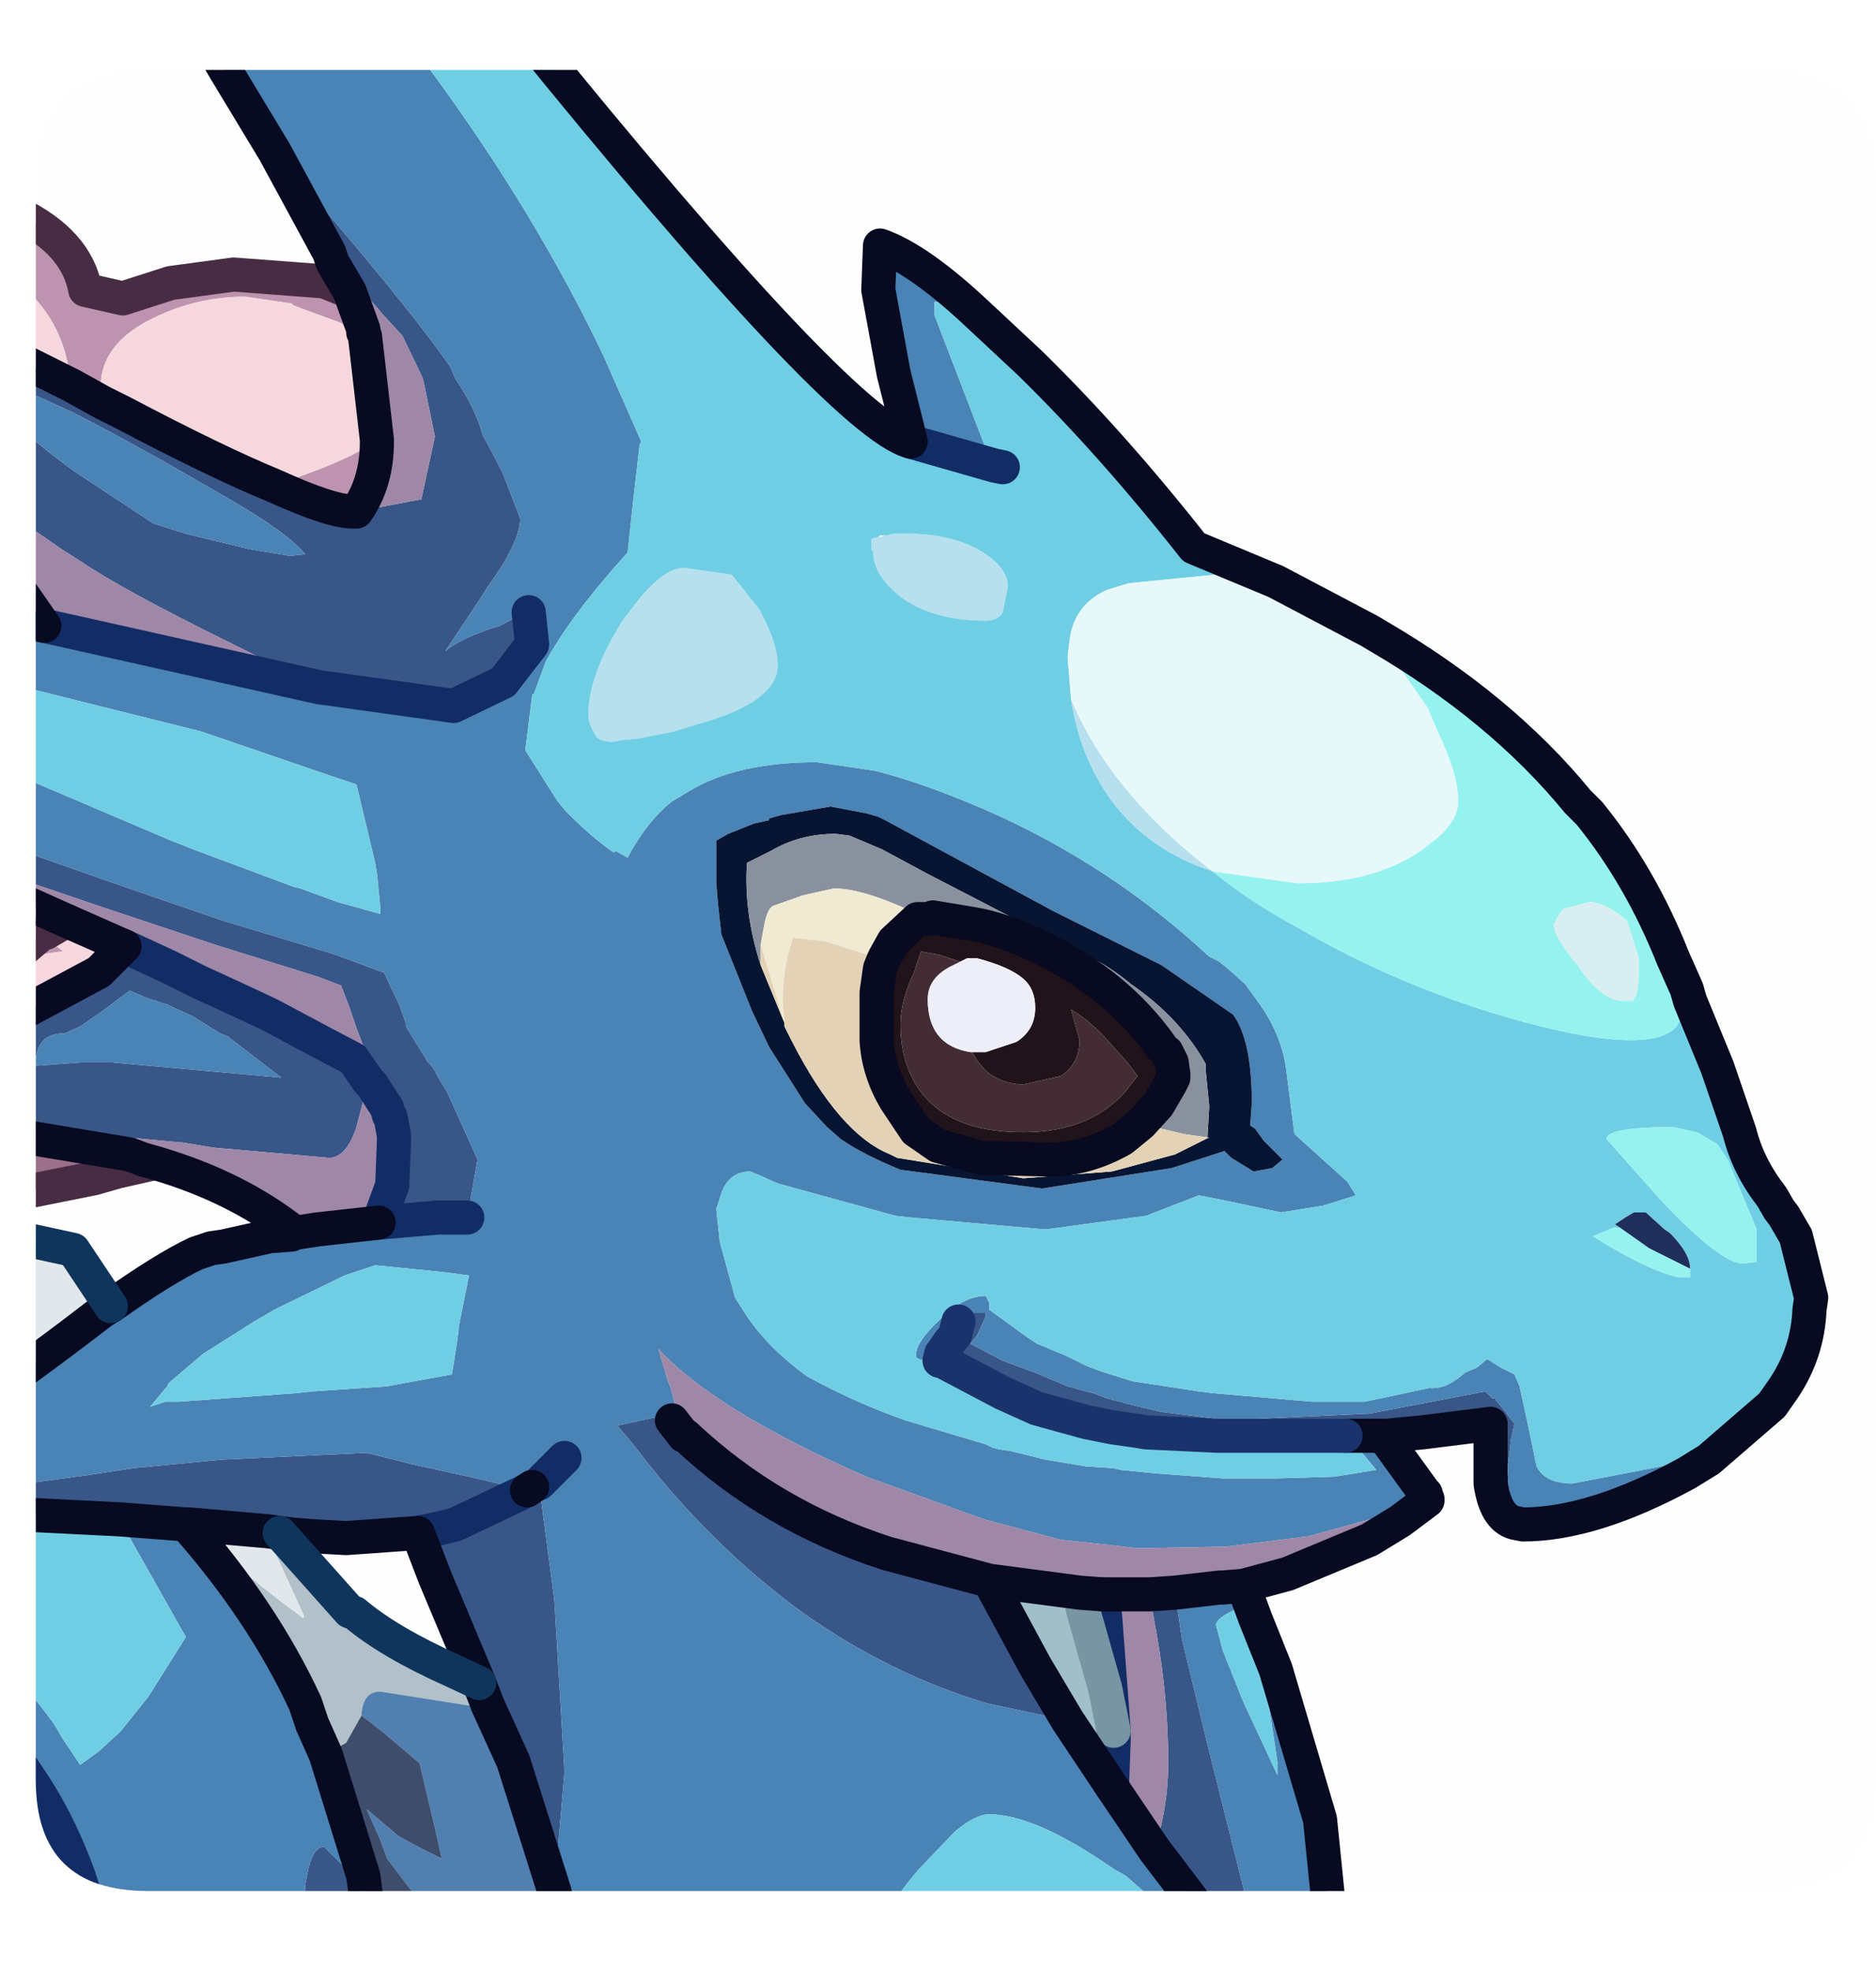 <?xml version="1.0" encoding="UTF-8" standalone="no"?>
<svg xmlns:ffdec="https://www.free-decompiler.com/flash" xmlns:xlink="http://www.w3.org/1999/xlink" ffdec:objectType="frame" height="57.8px" width="55.0px" xmlns="http://www.w3.org/2000/svg">
  <g transform="matrix(1.0, 0.0, 0.0, 1.0, 1.05, 2.05)">
    <clipPath id="clipPath0" transform="matrix(1.0, 0.0, 0.0, 1.0, 0.0, 0.0)">
      <path d="M50.5 0.0 Q53.95 0.0 53.95 3.3 L53.95 50.15 Q53.95 53.4 50.5 53.4 L3.3 53.4 Q0.0 53.4 0.0 50.15 L0.0 3.3 Q0.0 0.0 3.3 0.0 L50.5 0.0" fill="#000000" fill-rule="evenodd" stroke="none"/>
    </clipPath>
    <g clip-path="url(#clipPath0)">
      <use ffdec:characterId="2" height="57.8" transform="matrix(1.0, 0.0, 0.0, 1.0, -1.05, -2.05)" width="53.6" xlink:href="#shape1"/>
    </g>
    <use ffdec:characterId="3" height="53.4" transform="matrix(1.0, 0.0, 0.0, 1.0, 0.0, 0.0)" width="53.95" xlink:href="#shape2"/>
  </g>
  <defs>
    <g id="shape1" transform="matrix(1.0, 0.0, 0.0, 1.0, 1.05, 2.05)">
      <path d="M38.4 40.05 L36.25 40.05 36.15 40.05 34.65 40.05 32.55 39.95 32.25 39.9 31.55 39.8 30.8 39.65 29.35 39.25 28.35 38.8 26.55 37.85 26.5 37.85 26.55 37.65 26.75 37.35 26.95 37.1 27.05 36.7 26.95 37.1 26.75 37.35 26.55 37.65 26.5 37.5 26.9 36.85 27.05 36.7 Q27.3 36.4 27.45 36.45 L27.85 36.45 27.85 36.55 27.6 37.1 27.4 37.35 28.35 37.85 29.3 38.2 30.25 38.6 30.8 38.75 31.0 38.8 31.4 38.95 32.15 39.15 33.0 39.35 34.6 39.55 35.85 39.55 39.1 39.4 42.5 38.75 42.7 38.95 42.8 38.95 42.8 39.0 43.05 39.3 43.35 39.7 43.25 40.15 43.15 41.0 43.2 41.7 43.15 41.85 42.65 41.3 42.65 39.7 41.05 39.9 40.65 39.95 39.6 40.05 39.45 40.05 38.4 40.05 M7.0 2.4 Q10.75 6.7 12.15 8.7 L12.3 9.05 Q12.9 9.95 13.1 10.7 L13.5 11.45 13.7 11.85 14.2 13.15 Q14.2 13.85 13.25 15.15 L13.0 15.55 12.0 17.05 Q12.45 16.65 13.6 16.3 L14.45 15.85 14.45 15.9 14.55 16.85 13.7 17.95 12.25 18.65 8.3 18.1 5.7 16.8 Q2.55 15.25 1.3 14.4 L0.75 14.05 -0.55 13.15 -0.55 10.45 0.5 11.3 1.1 11.75 3.45 13.3 4.4 13.6 6.25 14.05 7.45 14.25 7.9 14.2 Q7.35 13.55 5.7 12.6 L3.7 11.45 2.15 10.6 1.1 10.05 -0.55 9.3 -0.55 8.45 1.05 9.25 1.95 9.75 2.55 10.05 Q5.3 11.5 7.0 12.2 8.65 12.95 9.3 12.95 L9.4 12.95 11.25 12.6 11.3 12.6 11.7 10.75 11.35 9.05 10.75 7.8 10.2 7.2 8.6 5.35 7.0 2.4 M-0.55 22.85 L2.3 23.85 3.75 24.35 5.5 24.95 8.65 25.9 8.8 25.95 10.15 26.45 10.2 26.45 10.65 27.4 10.85 27.95 10.85 28.05 11.5 29.1 11.55 29.15 11.6 29.2 11.7 29.35 11.8 29.55 12.05 29.95 12.95 31.95 12.65 33.65 11.8 33.65 10.05 33.8 10.45 32.7 10.5 31.4 10.5 31.25 10.4 30.7 10.35 30.65 10.3 30.45 9.85 29.75 9.75 29.65 9.9 29.4 9.4 28.1 9.2 27.5 8.95 26.85 8.3 26.6 5.25 25.65 1.95 24.55 -0.55 23.7 -0.55 22.85 M-0.55 41.5 L-0.3 41.45 1.55 41.2 2.85 41.0 5.45 40.75 9.7 40.55 10.5 40.75 11.1 40.9 12.7 41.25 14.4 41.65 14.55 41.55 14.65 41.5 14.75 41.45 15.2 44.85 15.5 49.9 15.2 53.4 14.0 49.6 13.25 47.95 13.0 47.3 11.7 44.2 11.2 42.9 9.1 43.05 8.2 43.0 7.55 42.95 7.15 42.9 6.8 42.85 4.5 42.65 4.4 42.65 2.45 42.5 -0.55 42.35 -0.55 41.5 M35.75 55.25 L35.1 55.25 33.75 53.45 32.8 52.2 Q33.2 50.9 33.2 49.65 33.2 47.75 32.85 45.8 L32.65 44.7 33.4 44.65 33.6 46.0 34.3 48.9 35.6 54.1 35.75 55.25 M9.95 55.25 L7.7 55.25 7.85 54.1 7.9 53.2 7.95 52.95 Q8.1 52.1 8.45 52.1 L9.3 52.95 9.45 53.2 9.7 53.7 9.95 55.15 9.95 55.25 M2.6 25.7 L3.9 26.3 4.8 26.75 Q5.9 27.25 6.85 27.7 L8.35 28.5 9.3 29.0 9.75 29.65 9.4 31.0 Q9.1 31.9 8.6 31.9 L5.2 31.6 4.3 31.45 4.25 31.45 -0.05 31.05 -0.55 31.1 -0.55 27.7 -0.2 27.55 1.85 26.45 2.6 25.7 M5.4 28.25 L5.0 28.0 4.6 27.75 4.05 27.5 3.85 27.4 3.65 27.35 3.55 27.3 3.35 27.25 2.75 27.0 1.95 27.6 1.3 28.05 0.85 28.25 Q0.35 28.25 0.15 28.55 0.0 28.75 0.0 29.2 L1.35 29.1 1.95 29.1 2.2 29.1 7.2 29.55 5.7 28.4 5.65 28.35 5.4 28.25 M14.4 41.65 L14.3 41.7 12.3 42.65 11.9 42.75 11.2 42.9 11.9 42.75 12.3 42.65 14.3 41.7 14.4 41.65 M30.25 48.4 L27.9 47.9 Q25.05 47.05 22.5 45.25 19.75 43.25 17.55 40.35 L17.05 39.75 18.2 39.5 18.5 39.4 18.65 39.6 19.0 40.05 19.05 40.05 Q21.55 42.4 24.95 43.5 L27.95 44.3 29.3 46.8 30.25 48.4" fill="#385688" fill-rule="evenodd" stroke="none"/>
      <path d="M10.4 -1.55 L11.6 0.05 Q14.65 4.2 16.65 8.4 L17.75 10.9 17.7 11.0 17.5 12.75 17.35 14.15 16.95 14.6 Q15.6 16.15 14.95 17.35 L14.6 18.3 14.55 18.3 14.55 18.35 14.35 19.95 15.3 21.45 15.55 21.75 Q16.35 22.55 16.95 22.95 L17.0 22.9 17.35 23.1 Q17.9 22.05 18.65 21.45 L19.15 21.15 Q20.55 20.3 22.9 20.3 L24.6 20.55 Q26.0 20.9 27.85 21.7 31.5 23.3 34.4 26.0 L34.7 26.15 35.0 26.4 35.45 26.8 35.85 27.35 Q36.5 28.25 36.65 29.25 L36.9 31.2 38.45 32.6 38.7 33.0 37.75 33.3 36.5 33.5 35.1 33.2 34.1 33.0 32.55 33.6 29.6 34.0 25.65 33.65 25.2 33.6 21.75 32.65 Q21.2 32.4 20.95 32.3 20.25 32.3 20.05 33.1 L19.95 33.4 20.05 34.35 20.5 36.0 20.85 36.55 Q21.5 37.5 22.6 38.3 23.95 39.05 25.5 39.6 L27.85 40.3 28.05 40.4 28.25 40.45 28.6 40.5 29.6 40.75 30.8 40.95 31.6 41.0 31.8 41.05 32.8 41.15 34.8 41.3 36.35 41.3 38.05 41.25 38.7 41.15 39.3 41.05 38.8 40.45 38.4 40.05 39.45 40.05 39.6 40.2 39.65 40.25 40.7 41.7 40.75 41.75 39.3 42.45 37.3 43.0 34.9 43.3 32.3 43.35 31.9 43.3 31.0 43.2 30.05 43.1 27.8 42.5 24.35 41.25 Q19.9 39.3 18.25 37.5 L18.55 38.5 18.6 38.6 18.8 39.35 19.05 40.05 19.0 40.05 18.65 39.6 18.5 39.4 18.2 39.5 17.05 39.75 17.55 40.35 Q19.75 43.25 22.5 45.25 25.05 47.05 27.9 47.9 L30.25 48.4 31.55 50.35 32.8 52.2 33.75 53.45 35.1 55.25 34.55 55.25 34.3 55.0 31.95 52.95 31.6 52.75 Q29.3 51.15 27.95 51.15 27.55 51.15 26.95 51.65 L25.85 52.8 Q24.85 54.0 24.25 55.25 L15.65 55.25 15.5 54.6 15.2 53.4 15.5 49.9 15.2 44.85 14.75 41.45 14.65 41.5 14.55 41.55 14.4 41.65 12.7 41.25 11.1 40.9 10.5 40.75 9.7 40.55 5.45 40.75 2.85 41.0 1.55 41.2 -0.3 41.45 -0.55 41.5 -0.55 38.35 -0.45 38.2 -0.55 38.35 -0.55 38.15 -0.45 38.2 0.5 37.5 1.1 37.05 1.95 36.4 2.2 36.25 Q3.75 35.15 4.7 34.7 L5.15 34.55 5.5 34.5 6.85 34.2 7.5 34.15 7.6 34.1 8.25 34.0 10.05 33.8 11.8 33.65 12.65 33.65 12.95 31.95 12.05 29.95 11.8 29.55 11.7 29.35 11.6 29.2 11.55 29.15 11.5 29.1 10.85 28.05 10.85 27.95 10.65 27.4 10.2 26.45 10.15 26.45 8.8 25.95 8.65 25.9 5.5 24.95 3.75 24.35 2.3 23.85 -0.55 22.85 -0.55 20.7 -0.5 20.7 0.8 21.25 3.85 22.55 4.6 22.85 7.55 23.95 7.75 24.0 8.85 24.4 10.1 24.75 10.1 24.55 10.0 23.55 9.95 23.25 9.4 20.95 8.65 20.7 4.85 19.4 0.45 18.3 -0.55 18.05 -0.55 16.15 0.25 16.3 1.15 16.5 8.3 18.1 12.25 18.65 13.7 17.95 14.55 16.85 14.45 15.9 14.45 15.85 13.6 16.3 Q12.45 16.65 12.0 17.05 L13.0 15.55 13.25 15.15 Q14.2 13.85 14.2 13.15 L13.7 11.85 13.5 11.45 13.1 10.7 Q12.9 9.95 12.3 9.05 L12.15 8.7 Q10.75 6.7 7.0 2.4 L5.55 0.0 4.65 -1.55 10.4 -1.55 M26.5 37.85 L26.3 37.85 Q25.8 37.85 25.8 37.7 25.8 37.3 26.5 36.65 27.2 35.95 27.85 35.95 L27.95 36.15 27.95 36.35 29.05 37.15 29.35 37.35 30.2 37.7 30.8 38.0 31.2 38.15 31.35 38.2 32.15 38.45 34.1 38.75 34.5 38.8 37.4 39.05 38.95 39.05 39.45 38.95 40.85 38.65 Q41.35 38.7 41.9 38.2 L42.25 38.05 42.55 37.8 42.95 38.05 43.35 38.25 43.5 38.6 43.75 39.75 44.0 40.95 Q44.25 41.45 45.05 41.45 L47.9 40.9 48.7 40.6 50.9 39.1 51.25 38.65 50.9 39.15 49.05 40.75 48.4 41.15 Q45.65 42.65 43.6 42.65 L43.35 42.6 Q42.8 42.45 42.65 41.45 L42.65 41.3 43.15 41.85 43.2 41.7 43.15 41.0 43.25 40.15 43.35 39.7 43.05 39.3 42.8 39.0 42.8 38.95 42.7 38.95 42.5 38.75 39.1 39.4 35.85 39.55 34.6 39.55 33.0 39.35 32.15 39.15 31.4 38.95 31.0 38.8 30.8 38.75 30.25 38.6 29.3 38.2 28.35 37.85 27.4 37.35 27.6 37.1 27.85 36.55 27.85 36.45 27.45 36.45 Q27.3 36.4 27.05 36.7 L26.9 36.85 26.5 37.5 26.55 37.65 26.5 37.85 M27.65 7.2 L26.8 6.8 26.35 6.8 26.35 7.2 27.85 11.1 28.1 11.6 25.65 10.9 25.15 8.9 24.7 6.45 24.75 5.15 Q25.9 5.55 27.65 7.2 M15.5 40.7 L14.75 41.45 15.5 40.7 M35.4 44.45 L35.75 45.4 36.35 46.9 37.65 51.3 38.05 55.25 35.75 55.25 35.6 54.1 34.3 48.9 33.6 46.0 33.4 44.65 34.7 44.5 34.8 44.5 35.4 44.45 M7.7 55.25 L2.0 55.25 1.25 52.95 Q0.7 51.45 -0.05 50.3 L-0.55 49.55 -0.55 47.1 -0.45 47.25 -0.15 47.6 0.5 48.45 0.8 48.95 1.3 49.7 1.85 49.3 2.45 48.75 2.5 48.7 3.3 47.7 4.4 45.95 2.45 42.5 4.4 42.65 Q6.65 45.2 7.9 47.9 L8.1 48.5 8.5 49.4 9.6 52.95 9.7 53.7 9.45 53.2 9.3 52.95 8.45 52.1 Q8.1 52.1 7.95 52.95 L7.9 53.2 7.85 54.1 7.7 55.25 M21.5 22.0 L21.05 22.1 20.3 22.4 19.95 22.6 19.95 23.85 20.0 24.45 20.1 25.35 21.0 27.6 21.5 28.65 22.55 30.3 23.2 31.0 23.6 31.35 Q24.25 31.8 25.35 32.25 L29.5 32.8 33.3 32.2 34.85 31.7 35.05 31.9 35.7 32.3 36.25 32.2 36.55 31.95 36.0 31.4 35.75 31.05 35.6 30.95 35.65 30.3 Q35.65 28.45 35.1 27.7 L33.0 26.25 29.8 24.65 24.9 22.0 24.7 21.9 24.35 21.8 23.3 21.6 21.85 21.85 21.5 21.95 21.5 22.0 M-0.55 9.3 L1.1 10.05 2.15 10.6 3.7 11.45 5.7 12.6 Q7.35 13.55 7.9 14.2 L7.45 14.25 6.25 14.05 4.4 13.6 3.45 13.3 1.1 11.75 0.5 11.3 -0.55 10.45 -0.55 9.3 M12.7 35.35 L11.95 35.25 9.95 35.05 9.8 35.1 9.05 35.35 7.0 36.35 6.4 36.7 4.9 37.65 3.9 38.5 3.85 38.6 3.35 39.2 3.8 39.05 4.2 39.05 4.9 39.0 7.65 38.8 8.1 38.75 10.3 38.6 12.2 38.25 12.35 37.3 12.4 36.9 12.4 36.85 12.7 35.35 M5.4 28.25 L5.65 28.35 5.7 28.4 7.2 29.55 2.2 29.1 1.95 29.1 1.35 29.1 0.0 29.2 Q0.0 28.75 0.15 28.55 0.35 28.25 0.85 28.25 L1.3 28.05 1.95 27.6 2.75 27.0 3.35 27.25 3.55 27.3 3.65 27.35 3.85 27.4 4.05 27.5 4.6 27.75 5.0 28.0 5.4 28.25 M35.25 45.1 L34.95 45.25 Q34.6 45.45 34.6 45.6 L34.8 46.35 35.4 47.85 36.4 50.0 36.4 49.6 36.05 47.3 35.9 46.7 35.4 45.15 35.25 45.1" fill="#4a84b6" fill-rule="evenodd" stroke="none"/>
      <path d="M34.5 23.5 Q32.65 22.9 31.55 21.45 30.6 20.15 30.35 18.45 31.5 21.2 34.5 23.5 M24.95 13.65 L25.15 13.6 25.55 13.6 Q26.95 13.6 27.85 14.2 28.5 14.65 28.5 15.15 L28.35 15.9 Q28.2 16.15 27.85 16.15 26.3 16.15 25.35 15.45 24.55 14.8 24.55 14.15 L24.5 14.05 24.5 13.75 24.7 13.7 24.95 13.65 M21.75 17.45 Q21.75 18.55 19.35 19.2 L18.7 19.4 17.7 19.6 17.2 19.65 16.9 19.7 Q16.5 19.7 16.4 19.5 L16.25 19.2 16.2 19.0 16.2 18.9 Q16.2 17.75 17.2 16.15 L17.7 15.5 Q18.45 14.6 19.0 14.6 L20.4 14.8 21.2 15.8 Q21.75 16.8 21.75 17.45" fill="#b7e1ef" fill-rule="evenodd" stroke="none"/>
      <path d="M9.2 6.5 L9.4 7.05 9.6 7.6 9.6 7.7 9.65 7.8 8.9 7.4 7.8 7.0 7.55 6.9 7.5 6.85 6.15 6.65 Q4.75 6.65 3.5 7.25 1.9 8.0 1.9 9.3 L1.95 9.75 1.05 9.25 1.0 9.0 Q0.8 7.3 -0.55 6.2 L-0.55 4.2 Q1.2 5.05 1.45 6.45 L2.55 6.7 3.95 6.25 5.8 6.0 8.45 6.2 9.2 6.5 M10.0 10.85 L10.0 10.9 Q10.0 12.1 9.4 12.95 L9.3 12.95 Q8.65 12.95 7.0 12.2 L8.2 11.75 Q9.4 11.3 10.0 10.85 M0.3 25.3 L0.3 25.5 0.55 25.65 0.8 25.85 Q0.0 25.9 -0.55 26.25 L-0.55 25.95 0.15 25.35 0.3 25.3" fill="#bf94b0" fill-rule="evenodd" stroke="none"/>
      <path d="M9.65 7.8 L10.0 10.85 Q9.4 11.3 8.2 11.75 L7.0 12.2 Q5.3 11.5 2.55 10.05 L1.95 9.75 1.9 9.3 Q1.9 8.0 3.5 7.25 4.75 6.65 6.15 6.65 L7.5 6.85 7.55 6.9 7.8 7.0 8.9 7.4 9.65 7.8 M1.05 9.25 L-0.55 8.45 -0.55 6.2 Q0.8 7.3 1.0 9.0 L1.05 9.25 M2.6 25.7 L1.85 26.45 -0.2 27.55 -0.55 27.7 -0.55 26.25 Q0.0 25.9 0.8 25.85 L0.55 25.65 0.3 25.5 0.3 25.3 0.9 24.95 2.6 25.7" fill="#f7d8de" fill-rule="evenodd" stroke="none"/>
      <path d="M0.25 16.3 L-0.55 16.15 -0.55 15.15 0.25 16.3 M2.75 31.8 L2.65 31.8 1.7 32.5 -0.55 32.95 -0.55 31.25 2.75 31.8" fill="#9d6f8c" fill-rule="evenodd" stroke="none"/>
      <path d="M2.75 31.8 L3.15 31.95 3.5 32.05 2.4 32.3 1.7 32.5 2.65 31.8 2.75 31.8" fill="#82aed3" fill-rule="evenodd" stroke="none"/>
      <path d="M30.25 48.4 L29.3 46.8 27.95 44.3 30.6 44.65 31.25 44.7 31.35 45.35 31.6 48.7 31.6 49.0 31.55 50.35 30.25 48.4 M31.6 48.7 L31.35 47.45 30.7 45.15 30.6 44.65 30.7 45.15 31.35 47.45 31.6 48.7" fill="#a1c0c9" fill-rule="evenodd" stroke="none"/>
      <path d="M8.3 18.1 L1.15 16.5 0.25 16.3 -0.55 15.15 -0.55 13.15 0.75 14.05 1.3 14.4 Q2.55 15.25 5.7 16.8 L8.3 18.1 M10.05 33.8 L8.25 34.0 7.6 34.1 Q5.9 32.75 3.5 32.05 L3.15 31.95 2.75 31.8 -0.55 31.25 -0.55 31.1 -0.05 31.05 4.25 31.45 4.3 31.45 5.2 31.6 8.6 31.9 Q9.1 31.9 9.4 31.0 L9.75 29.65 9.85 29.75 10.3 30.45 10.35 30.65 10.4 30.7 10.5 31.25 10.5 31.4 10.45 32.7 10.05 33.8 M40.75 41.75 L40.75 41.9 40.8 41.9 40.8 41.95 40.0 42.55 39.1 43.1 36.7 44.1 35.4 44.45 34.8 44.5 34.7 44.5 33.4 44.65 32.65 44.7 32.0 44.7 31.25 44.7 32.0 44.7 32.65 44.7 32.85 45.8 Q33.2 47.75 33.2 49.65 33.2 50.9 32.8 52.2 L31.55 50.35 31.6 49.0 31.6 48.7 31.35 45.35 31.25 44.7 30.6 44.65 27.95 44.3 24.95 43.5 Q21.55 42.4 19.05 40.05 L18.8 39.35 18.6 38.6 18.55 38.5 18.25 37.5 Q19.9 39.3 24.35 41.25 L27.8 42.5 30.05 43.1 31.0 43.2 31.9 43.3 32.3 43.35 34.9 43.3 37.3 43.0 39.3 42.45 40.75 41.75 M8.6 5.35 L10.2 7.2 10.75 7.8 11.35 9.05 11.7 10.75 11.3 12.6 11.25 12.6 9.4 12.95 Q10.0 12.1 10.0 10.9 L10.0 10.85 9.65 7.8 9.6 7.7 9.6 7.6 9.4 7.05 9.2 6.5 8.7 5.65 8.6 5.35 M-0.55 23.7 L1.95 24.55 5.25 25.65 8.3 26.6 8.95 26.85 9.2 27.5 9.4 28.1 9.9 29.4 9.75 29.65 9.3 29.0 8.35 28.5 6.85 27.7 Q5.9 27.25 4.8 26.75 L3.9 26.3 2.6 25.7 0.9 24.95 -0.55 24.3 -0.55 23.7" fill="#a088a8" fill-rule="evenodd" stroke="none"/>
      <path d="M10.4 -1.55 L13.95 -1.55 14.2 -1.25 Q23.6 10.35 25.65 10.9 L28.1 11.6 27.85 11.1 26.35 7.2 26.35 6.8 26.8 6.8 27.65 7.2 29.15 8.6 Q31.55 10.95 33.95 14.0 L36.35 15.0 39.1 16.45 Q36.95 15.45 34.6 14.8 L32.05 15.05 31.4 15.25 Q30.4 15.7 30.3 16.8 L30.25 17.2 30.35 18.45 Q30.6 20.15 31.55 21.45 32.65 22.9 34.5 23.5 35.6 24.4 37.0 25.15 39.65 26.7 42.7 27.65 45.35 28.45 46.75 28.45 47.75 28.45 48.1 28.05 L48.5 27.3 49.3 29.25 49.95 31.15 Q50.2 32.15 50.9 33.05 L51.1 33.4 51.25 33.6 51.6 34.2 52.05 36.0 52.0 36.35 Q51.95 37.6 51.25 38.65 L50.9 39.1 48.7 40.6 47.9 40.9 45.05 41.45 Q44.25 41.45 44.0 40.95 L43.75 39.75 43.5 38.6 43.35 38.25 42.95 38.05 42.55 37.8 42.25 38.05 41.9 38.2 Q41.35 38.7 40.85 38.65 L39.45 38.95 38.95 39.05 37.4 39.05 34.5 38.8 34.1 38.75 32.15 38.45 31.35 38.2 31.2 38.15 30.8 38.0 30.2 37.7 29.35 37.35 29.05 37.15 27.95 36.35 27.95 36.15 27.85 35.95 Q27.2 35.95 26.5 36.65 25.8 37.3 25.8 37.7 25.8 37.85 26.3 37.85 L26.5 37.85 26.55 37.85 28.35 38.8 29.35 39.25 30.8 39.65 31.55 39.8 32.25 39.9 32.55 39.95 34.65 40.05 36.15 40.05 36.25 40.05 38.4 40.05 38.8 40.45 39.3 41.05 38.7 41.15 38.05 41.25 36.35 41.3 34.8 41.3 32.8 41.15 31.8 41.05 31.6 41.0 30.8 40.95 29.6 40.75 28.6 40.5 28.25 40.45 28.05 40.4 27.85 40.3 25.5 39.6 Q23.95 39.05 22.6 38.3 21.5 37.5 20.85 36.55 L20.5 36.0 20.05 34.35 19.95 33.4 20.05 33.1 Q20.25 32.3 20.95 32.3 21.2 32.4 21.75 32.65 L25.2 33.6 25.65 33.65 29.6 34.0 32.55 33.6 34.1 33.0 35.1 33.2 36.5 33.5 37.75 33.3 38.7 33.0 38.45 32.6 36.9 31.2 36.65 29.25 Q36.5 28.25 35.85 27.35 L35.45 26.8 35.0 26.4 34.7 26.15 34.4 26.0 Q31.5 23.3 27.85 21.7 26.0 20.9 24.6 20.55 L22.9 20.3 Q20.55 20.3 19.15 21.15 L18.65 21.45 Q17.9 22.05 17.35 23.1 L17.0 22.9 16.95 22.95 Q16.35 22.55 15.55 21.75 L15.3 21.45 14.35 19.95 14.55 18.35 14.55 18.3 14.6 18.3 14.95 17.35 Q15.6 16.15 16.95 14.6 L17.35 14.15 17.5 12.75 17.7 11.0 17.75 10.9 16.65 8.4 Q14.65 4.2 11.6 0.05 L10.4 -1.55 M28.35 11.65 L28.1 11.6 28.35 11.65 M-0.55 18.05 L0.45 18.3 4.85 19.4 8.65 20.7 9.4 20.95 9.95 23.25 10.0 23.55 10.1 24.55 10.1 24.75 8.85 24.4 7.75 24.0 7.55 23.95 4.6 22.85 3.85 22.55 0.8 21.25 -0.5 20.7 -0.55 20.7 -0.55 18.05 M50.45 34.0 L49.6 31.95 49.3 31.5 48.7 31.15 48.0 31.0 Q46.05 31.0 46.05 31.35 L47.65 33.15 Q49.4 35.0 50.05 35.0 L50.45 34.95 50.45 34.0 M48.5 35.15 Q48.5 34.7 47.9 34.1 L47.75 34.0 47.2 33.5 46.85 33.5 46.6 33.65 46.3 33.85 46.45 33.95 46.25 33.95 45.65 34.2 Q47.25 35.2 48.15 35.4 L48.5 35.4 48.5 35.15 M34.55 55.25 L32.8 55.25 31.15 54.85 30.1 55.25 24.25 55.25 Q24.85 54.0 25.85 52.8 L26.95 51.65 Q27.55 51.15 27.95 51.15 29.3 51.15 31.6 52.75 L31.95 52.95 34.3 55.0 34.55 55.25 M-0.55 47.1 L-0.55 42.35 2.45 42.5 4.4 45.95 3.3 47.7 2.5 48.7 2.45 48.75 1.85 49.3 1.3 49.7 0.8 48.95 0.5 48.45 -0.15 47.6 -0.45 47.25 -0.55 47.1 M24.7 13.7 L24.5 13.75 24.5 14.05 24.55 14.15 Q24.55 14.8 25.35 15.45 26.3 16.15 27.85 16.15 28.2 16.15 28.35 15.9 L28.5 15.15 Q28.5 14.65 27.85 14.2 26.95 13.6 25.55 13.6 L25.15 13.6 24.95 13.65 24.75 13.65 24.7 13.7 M21.75 17.45 Q21.75 16.8 21.2 15.8 L20.4 14.8 19.0 14.6 Q18.45 14.6 17.7 15.5 L17.2 16.15 Q16.2 17.75 16.2 18.9 L16.2 19.0 16.25 19.2 16.4 19.5 Q16.5 19.7 16.9 19.7 L17.2 19.65 17.7 19.6 18.7 19.4 19.35 19.2 Q21.75 18.55 21.75 17.45 M12.7 35.35 L12.4 36.85 12.4 36.9 12.35 37.3 12.2 38.25 10.3 38.6 8.1 38.75 7.65 38.8 4.9 39.0 4.2 39.05 3.8 39.05 3.35 39.2 3.85 38.6 3.9 38.5 4.9 37.65 6.4 36.7 7.0 36.35 9.05 35.35 9.8 35.1 9.95 35.05 11.95 35.25 12.7 35.35 M35.25 45.1 L35.4 45.15 35.9 46.7 36.05 47.3 36.4 49.6 36.4 50.0 35.4 47.85 34.8 46.35 34.6 45.6 Q34.6 45.45 34.95 45.25 L35.25 45.1" fill="#6fcfe5" fill-rule="evenodd" stroke="none"/>
      <path d="M48.5 27.3 L48.1 28.05 Q47.75 28.45 46.75 28.45 45.35 28.45 42.7 27.65 39.65 26.7 37.0 25.15 35.6 24.4 34.5 23.5 L37.0 23.85 Q39.2 23.85 40.6 22.9 L41.05 22.55 Q41.7 22.0 41.7 21.45 41.7 20.65 41.1 19.4 L40.8 18.7 39.35 16.6 Q42.95 18.7 45.2 21.45 L45.55 21.8 Q47.05 23.65 48.0 26.05 L48.4 26.95 48.5 27.3 M44.8 24.6 L44.7 24.7 44.5 25.05 Q44.5 25.4 45.2 26.25 45.9 27.3 46.55 27.3 L46.8 27.3 Q47.0 27.15 47.0 26.4 L47.0 26.05 46.65 24.95 Q46.0 24.4 45.55 24.4 L44.8 24.6 M50.45 34.0 L50.45 34.95 50.05 35.0 Q49.4 35.0 47.65 33.15 L46.05 31.35 Q46.05 31.0 48.0 31.0 L48.7 31.15 49.3 31.5 49.6 31.95 50.45 34.0 M48.5 35.15 L48.5 35.4 48.15 35.4 Q47.25 35.2 45.65 34.2 L46.25 33.95 46.45 33.95 47.3 34.55 48.5 35.15 M32.8 55.25 L30.1 55.25 31.15 54.85 32.8 55.25" fill="#97f3f0" fill-rule="evenodd" stroke="none"/>
      <path d="M30.35 18.45 L30.25 17.2 30.3 16.8 Q30.4 15.7 31.4 15.25 L32.05 15.05 34.6 14.8 Q36.95 15.45 39.1 16.45 L39.35 16.6 40.8 18.7 41.1 19.4 Q41.7 20.65 41.7 21.45 41.7 22.0 41.05 22.55 L40.6 22.9 Q39.2 23.85 37.0 23.85 L34.5 23.5 Q31.5 21.2 30.35 18.45" fill="#e7f9fb" fill-rule="evenodd" stroke="none"/>
      <path d="M4.5 42.65 Q6.45 44.4 7.85 45.4 L7.85 45.3 6.8 43.0 6.8 42.85 7.15 42.9 9.2 45.2 9.35 45.25 Q10.35 46.1 12.25 46.95 L13.0 47.3 13.25 47.95 12.95 48.0 10.1 47.55 Q9.6 47.55 9.55 48.2 L9.55 48.25 9.1 49.05 8.5 49.4 8.1 48.5 7.9 47.9 Q6.65 45.2 4.4 42.65 L4.5 42.65" fill="#b3c1ca" fill-rule="evenodd" stroke="none"/>
      <path d="M15.65 55.25 L12.95 55.25 12.3 54.65 11.25 53.7 10.3 52.45 10.1 51.9 9.7 51.0 10.65 51.8 11.3 52.15 11.9 52.45 11.7 51.55 11.25 49.65 10.25 48.8 9.55 48.25 9.55 48.2 Q9.6 47.55 10.1 47.55 L12.95 48.0 13.25 47.95 14.0 49.6 15.2 53.4 15.5 54.6 15.65 55.25" fill="#5080b1" fill-rule="evenodd" stroke="none"/>
      <path d="M12.95 55.25 L10.15 55.25 9.95 55.15 9.7 53.7 9.6 52.95 8.5 49.4 9.1 49.05 9.55 48.25 10.25 48.8 11.25 49.65 11.7 51.55 11.9 52.45 11.3 52.15 10.65 51.8 9.7 51.0 10.1 51.9 10.3 52.45 11.25 53.7 12.3 54.65 12.95 55.25" fill="#3e4d6c" fill-rule="evenodd" stroke="none"/>
      <path d="M10.15 55.25 L9.95 55.25 9.95 55.15 10.15 55.25" fill="#202140" fill-rule="evenodd" stroke="none"/>
      <path d="M2.2 36.25 L1.95 36.4 1.1 37.05 0.5 37.5 -0.45 38.2 -0.55 38.15 -0.55 34.25 -0.05 34.35 1.1 34.6 2.2 36.25 M6.8 42.85 L6.8 43.0 7.85 45.3 7.85 45.4 Q6.45 44.4 4.5 42.65 L6.8 42.85" fill="#e3e8ec" fill-rule="evenodd" stroke="none"/>
      <path d="M44.8 24.6 L45.55 24.4 Q46.0 24.4 46.65 24.95 L47.0 26.05 47.0 26.4 Q47.0 27.15 46.8 27.3 L46.55 27.3 Q45.9 27.3 45.2 26.25 44.5 25.4 44.5 25.05 L44.7 24.7 44.8 24.6" fill="#d9eff2" fill-rule="evenodd" stroke="none"/>
      <path d="M2.0 55.25 L0.9 55.25 -0.55 55.25 -0.55 53.55 -0.45 53.65 -0.45 53.4 -0.45 53.2 -0.55 52.95 -0.55 49.55 -0.05 50.3 Q0.7 51.45 1.25 52.95 L2.0 55.25 M0.9 55.25 L-0.45 53.4 0.9 55.25" fill="#bde2eb" fill-rule="evenodd" stroke="none"/>
      <path d="M-0.55 53.55 L-0.55 53.3 -0.55 52.95 -0.45 53.2 -0.45 53.4 -0.45 53.65 -0.55 53.55 M-0.45 53.4 L-0.55 53.3 -0.45 53.4" fill="#d4f6ff" fill-rule="evenodd" stroke="none"/>
      <path d="M46.45 33.95 L46.3 33.85 46.6 33.65 46.85 33.5 47.2 33.5 47.75 34.0 47.9 34.1 Q48.5 34.7 48.5 35.15 L47.3 34.55 46.45 33.95" fill="#1f2e5b" fill-rule="evenodd" stroke="none"/>
      <path d="M21.5 22.0 L21.5 21.95 21.85 21.85 23.3 21.6 24.35 21.8 24.7 21.9 24.9 22.0 29.8 24.65 33.0 26.25 35.1 27.7 Q35.65 28.45 35.65 30.3 L35.6 30.95 35.75 31.05 36.0 31.4 36.55 31.95 36.25 32.2 35.7 32.3 35.05 31.9 34.85 31.7 33.3 32.2 29.5 32.8 25.35 32.25 Q24.25 31.8 23.6 31.35 L23.2 31.0 22.55 30.3 21.5 28.65 21.0 27.6 20.1 25.35 20.0 24.45 19.95 23.85 19.95 22.6 20.3 22.4 21.05 22.1 21.5 22.0 M34.35 31.3 L34.4 30.45 34.4 30.35 34.3 29.35 34.3 29.15 Q33.55 27.8 32.1 26.8 31.5 26.3 30.8 25.95 L29.6 25.35 28.9 25.0 26.1 23.55 24.8 22.85 23.85 22.45 23.45 22.4 Q22.4 22.4 21.55 22.9 L20.85 23.25 Q20.75 24.7 21.25 26.25 L21.95 27.95 21.95 28.05 22.15 28.45 Q23.55 31.2 25.05 31.8 L25.25 31.9 28.95 32.5 31.55 32.3 33.4 31.8 34.4 31.3 34.35 31.3" fill="#071532" fill-rule="evenodd" stroke="none"/>
      <path d="M21.25 26.25 Q20.75 24.7 20.85 23.25 L21.55 22.9 Q22.4 22.4 23.45 22.4 L23.85 22.45 24.8 22.85 26.1 23.55 28.9 25.0 29.6 25.35 30.8 25.95 Q31.5 26.3 32.1 26.8 33.55 27.8 34.3 29.15 L34.3 29.35 34.4 30.35 34.4 30.45 34.35 31.3 33.65 31.2 32.6 30.95 32.4 30.9 32.9 30.35 33.25 29.75 33.35 29.55 33.35 29.45 33.3 29.1 33.15 28.8 33.0 28.65 Q31.7 26.8 29.4 25.7 28.35 25.2 27.5 25.05 L26.3 24.85 26.15 24.9 Q24.35 24.0 23.4 24.0 L22.5 24.2 21.65 24.5 Q21.45 24.55 21.35 25.1 L21.25 25.65 21.25 26.25" fill="#8a929f" fill-rule="evenodd" stroke="none"/>
      <path d="M26.15 24.9 L26.3 24.85 27.5 25.05 Q28.35 25.2 29.4 25.7 31.7 26.8 33.0 28.65 L33.15 28.8 33.3 29.1 33.35 29.45 33.35 29.55 33.25 29.75 32.9 30.35 32.4 30.9 31.85 31.35 Q30.8 31.95 29.7 31.95 L27.7 31.9 26.45 31.55 25.8 31.1 25.2 30.2 Q24.7 29.35 24.65 28.45 L24.65 27.05 24.75 26.35 24.85 26.1 24.9 26.0 25.15 25.55 25.85 24.9 26.15 24.9 M27.1 26.15 L26.5 25.95 25.95 25.85 25.75 26.45 25.6 26.8 Q25.35 27.45 25.35 28.0 25.35 29.0 25.8 29.75 26.65 31.15 28.95 31.15 30.9 31.15 31.95 29.95 L32.3 29.5 32.0 29.1 31.55 28.6 Q30.95 27.9 30.35 27.55 L30.6 28.45 Q30.6 29.15 30.05 29.5 L28.95 29.75 Q28.35 29.75 27.85 29.35 L27.6 29.05 27.45 28.8 27.85 28.8 28.75 28.5 Q29.3 28.15 29.3 27.5 29.3 26.95 28.95 26.65 28.55 26.3 27.6 26.05 L27.45 26.05 27.3 26.05 27.1 26.15" fill="#20131a" fill-rule="evenodd" stroke="none"/>
      <path d="M21.25 25.65 L21.35 25.1 Q21.45 24.55 21.65 24.5 L22.5 24.2 23.4 24.0 Q24.35 24.0 26.15 24.9 L25.85 24.9 25.15 25.55 24.9 26.0 24.85 26.1 23.15 25.55 22.2 25.45 22.05 25.95 Q21.9 26.6 21.9 27.35 L21.95 27.9 21.9 27.8 21.25 25.65" fill="#f1ebd3" fill-rule="evenodd" stroke="none"/>
      <path d="M34.35 31.3 L34.4 31.3 33.4 31.8 31.55 32.3 28.95 32.5 25.25 31.9 25.05 31.8 Q23.55 31.2 22.15 28.45 L21.95 28.05 21.95 27.95 21.25 26.25 21.25 25.65 21.9 27.8 21.95 27.9 21.9 27.35 Q21.9 26.6 22.05 25.95 L22.2 25.45 23.15 25.55 24.85 26.1 24.75 26.35 24.65 27.05 24.65 28.45 Q24.7 29.35 25.2 30.2 L25.8 31.1 26.45 31.55 27.7 31.9 29.7 31.95 Q30.8 31.95 31.85 31.35 L32.4 30.9 32.6 30.95 33.65 31.2 34.35 31.3" fill="#e5d3b8" fill-rule="evenodd" stroke="none"/>
      <path d="M27.45 28.8 L27.6 29.05 27.85 29.35 Q28.35 29.75 28.95 29.75 L30.05 29.5 Q30.6 29.15 30.6 28.45 L30.35 27.55 Q30.95 27.9 31.55 28.6 L32.0 29.1 32.3 29.5 31.95 29.95 Q30.9 31.15 28.95 31.15 26.65 31.15 25.8 29.75 25.35 29.0 25.35 28.0 25.35 27.45 25.6 26.8 L25.75 26.45 25.95 25.85 26.5 25.95 27.1 26.15 26.9 26.25 Q26.15 26.6 26.15 27.25 26.15 28.6 27.4 28.8 L27.45 28.8" fill="#442c35" fill-rule="evenodd" stroke="none"/>
      <path d="M27.1 26.15 L27.3 26.05 27.45 26.05 27.6 26.05 Q28.55 26.3 28.95 26.65 29.3 26.95 29.3 27.5 29.3 28.15 28.75 28.5 L27.85 28.8 27.45 28.8 27.4 28.8 Q26.15 28.6 26.15 27.25 26.15 26.6 26.9 26.25 L27.1 26.15" fill="#efeffa" fill-rule="evenodd" stroke="none"/>
      <path d="M9.2 6.5 L8.45 6.2 5.8 6.0 3.95 6.25 2.55 6.7 1.45 6.45 Q1.2 5.05 -0.55 4.2 M0.9 24.95 L0.3 25.3 0.15 25.35 -0.55 25.95 M-0.55 32.95 L1.7 32.5 2.4 32.3 3.5 32.05" fill="none" stroke="#482c44" stroke-linecap="round" stroke-linejoin="round" stroke-width="1.0"/>
      <path d="M28.1 11.6 L28.35 11.65 M14.45 15.9 L14.55 16.85 13.7 17.95 12.25 18.65 8.3 18.1 1.15 16.5 0.25 16.3 M12.65 33.65 L11.8 33.65 10.05 33.8 10.45 32.7 10.5 31.4 10.5 31.25 10.4 30.7 10.35 30.65 10.3 30.45 9.85 29.75 9.75 29.65 9.3 29.0 8.35 28.5 6.85 27.7 Q5.9 27.25 4.8 26.75 L3.9 26.3 2.6 25.7 M14.75 41.45 L15.5 40.7 M25.65 10.9 L28.1 11.6 M11.2 42.9 L11.9 42.75 12.3 42.65 14.3 41.7 14.4 41.65 M31.25 44.7 L31.35 45.35 31.6 48.7 31.6 49.0 31.55 50.35 M2.0 55.25 L1.25 52.95 Q0.7 51.45 -0.05 50.3 L-0.55 49.55" fill="none" stroke="#122c66" stroke-linecap="round" stroke-linejoin="round" stroke-width="1.0"/>
      <path d="M30.6 44.65 L30.7 45.15 31.35 47.45 31.6 48.7 M-0.45 53.4 L0.9 55.25 M-0.55 53.3 L-0.45 53.4" fill="none" stroke="#7796a3" stroke-linecap="round" stroke-linejoin="round" stroke-width="1.0"/>
      <path d="M51.25 38.65 Q51.95 37.6 52.0 36.35 L52.05 36.0 51.6 34.2 51.25 33.6 51.1 33.4 50.9 33.05 Q50.2 32.15 49.95 31.15 L49.3 29.25 48.5 27.3 48.4 26.95 48.0 26.05 Q47.05 23.65 45.55 21.8 L45.2 21.45 Q42.95 18.7 39.35 16.6 L39.1 16.45 36.35 15.0 33.95 14.0 Q31.55 10.95 29.15 8.6 L27.65 7.2 Q25.9 5.55 24.75 5.15 L24.7 6.45 25.15 8.9 25.65 10.9 Q23.6 10.35 14.2 -1.25 L13.95 -1.55 M4.65 -1.55 L5.55 0.0 7.0 2.4 8.6 5.35 8.7 5.65 9.2 6.5 9.4 7.05 9.6 7.6 9.6 7.7 9.65 7.8 10.0 10.85 10.0 10.9 Q10.0 12.1 9.4 12.95 L9.3 12.95 Q8.65 12.95 7.0 12.2 5.3 11.5 2.55 10.05 L1.95 9.75 1.05 9.25 -0.55 8.45 M0.25 16.3 L-0.55 16.15 M10.05 33.8 L8.25 34.0 7.6 34.1 7.5 34.15 6.85 34.2 5.5 34.5 5.15 34.55 4.7 34.7 Q3.75 35.15 2.2 36.25 L1.95 36.4 1.1 37.05 0.5 37.5 -0.45 38.2 -0.55 38.35 M14.4 41.65 L14.55 41.55 M51.25 38.65 L50.9 39.15 49.05 40.75 48.4 41.15 Q45.65 42.65 43.6 42.65 L43.35 42.6 Q42.8 42.45 42.65 41.45 L42.65 41.3 42.65 39.7 41.05 39.9 40.65 39.95 39.6 40.05 39.45 40.05 39.6 40.2 39.65 40.25 40.7 41.7 40.75 41.75 40.75 41.9 40.8 41.9 40.8 41.95 40.0 42.55 39.1 43.1 36.7 44.1 35.4 44.45 35.75 45.4 36.35 46.9 37.65 51.3 38.05 55.25 M26.55 37.65 L26.5 37.85 M26.15 24.9 L26.3 24.85 27.5 25.05 Q28.35 25.2 29.4 25.7 31.7 26.8 33.0 28.65 M33.15 28.8 L33.3 29.1 33.35 29.45 33.35 29.55 33.25 29.75 32.9 30.35 32.4 30.9 31.85 31.35 Q30.8 31.95 29.7 31.95 L27.7 31.9 26.45 31.55 25.8 31.1 25.2 30.2 Q24.7 29.35 24.65 28.45 L24.65 27.05 24.75 26.35 24.85 26.1 24.9 26.0 25.15 25.55 25.85 24.9 26.15 24.9 M2.6 25.7 L1.85 26.45 -0.2 27.55 -0.55 27.7 M0.9 24.95 L2.6 25.7 M2.75 31.8 L3.15 31.95 3.5 32.05 Q5.9 32.75 7.6 34.1 M2.75 31.8 L-0.55 31.25 M-0.55 38.15 L-0.45 38.2 M7.15 42.9 L7.55 42.95 8.2 43.0 9.1 43.05 11.2 42.9 11.7 44.2 13.0 47.3 13.25 47.95 14.0 49.6 15.2 53.4 15.5 54.6 15.65 55.25 M6.8 42.85 L4.5 42.65 4.4 42.65 Q6.65 45.2 7.9 47.9 L8.1 48.5 8.5 49.4 9.6 52.95 9.7 53.7 9.95 55.15 9.95 55.25 M7.15 42.9 L6.8 42.85 M2.45 42.5 L4.4 42.65 M2.45 42.5 L-0.55 42.35 M18.65 39.6 L19.0 40.05 19.05 40.05 Q21.55 42.4 24.95 43.5 L27.95 44.3 29.3 46.8 30.25 48.4 31.55 50.35 32.8 52.2 33.75 53.45 35.1 55.25 M39.45 40.05 L38.4 40.05 M35.4 44.45 L34.8 44.5 34.7 44.5 33.4 44.65 32.65 44.7 32.0 44.7 31.25 44.7 30.6 44.65 27.95 44.3 M-0.55 15.15 L0.25 16.3 M-0.55 24.3 L0.9 24.95" fill="none" stroke="#070a20" stroke-linecap="round" stroke-linejoin="round" stroke-width="1.0"/>
      <path d="M38.4 40.05 L36.25 40.05 36.15 40.05 34.65 40.05 32.55 39.95 32.25 39.9 31.55 39.8 30.8 39.65 29.35 39.25 28.35 38.8 26.55 37.85 26.5 37.85 M27.05 36.7 L26.95 37.1 26.75 37.35 26.55 37.65" fill="none" stroke="#1a336d" stroke-linecap="round" stroke-linejoin="round" stroke-width="1.0"/>
      <path d="M2.2 36.25 L1.1 34.6 -0.05 34.35 -0.55 34.25 M13.0 47.3 L12.25 46.95 Q10.35 46.1 9.35 45.25 L9.2 45.2 7.15 42.9" fill="none" stroke="#10355d" stroke-linecap="round" stroke-linejoin="round" stroke-width="1.0"/>
    </g>
    <g id="shape2" transform="matrix(1.0, 0.0, 0.0, 1.0, 0.0, 0.0)">
      <path d="M50.5 0.0 Q53.95 0.0 53.95 3.3 L53.95 50.15 Q53.95 53.4 50.5 53.4 L3.3 53.4 Q0.0 53.4 0.0 50.15 L0.0 3.3 Q0.0 0.0 3.3 0.0 L50.5 0.0" fill="#000000" fill-opacity="0.004" fill-rule="evenodd" stroke="none"/>
    </g>
  </defs>
</svg>
